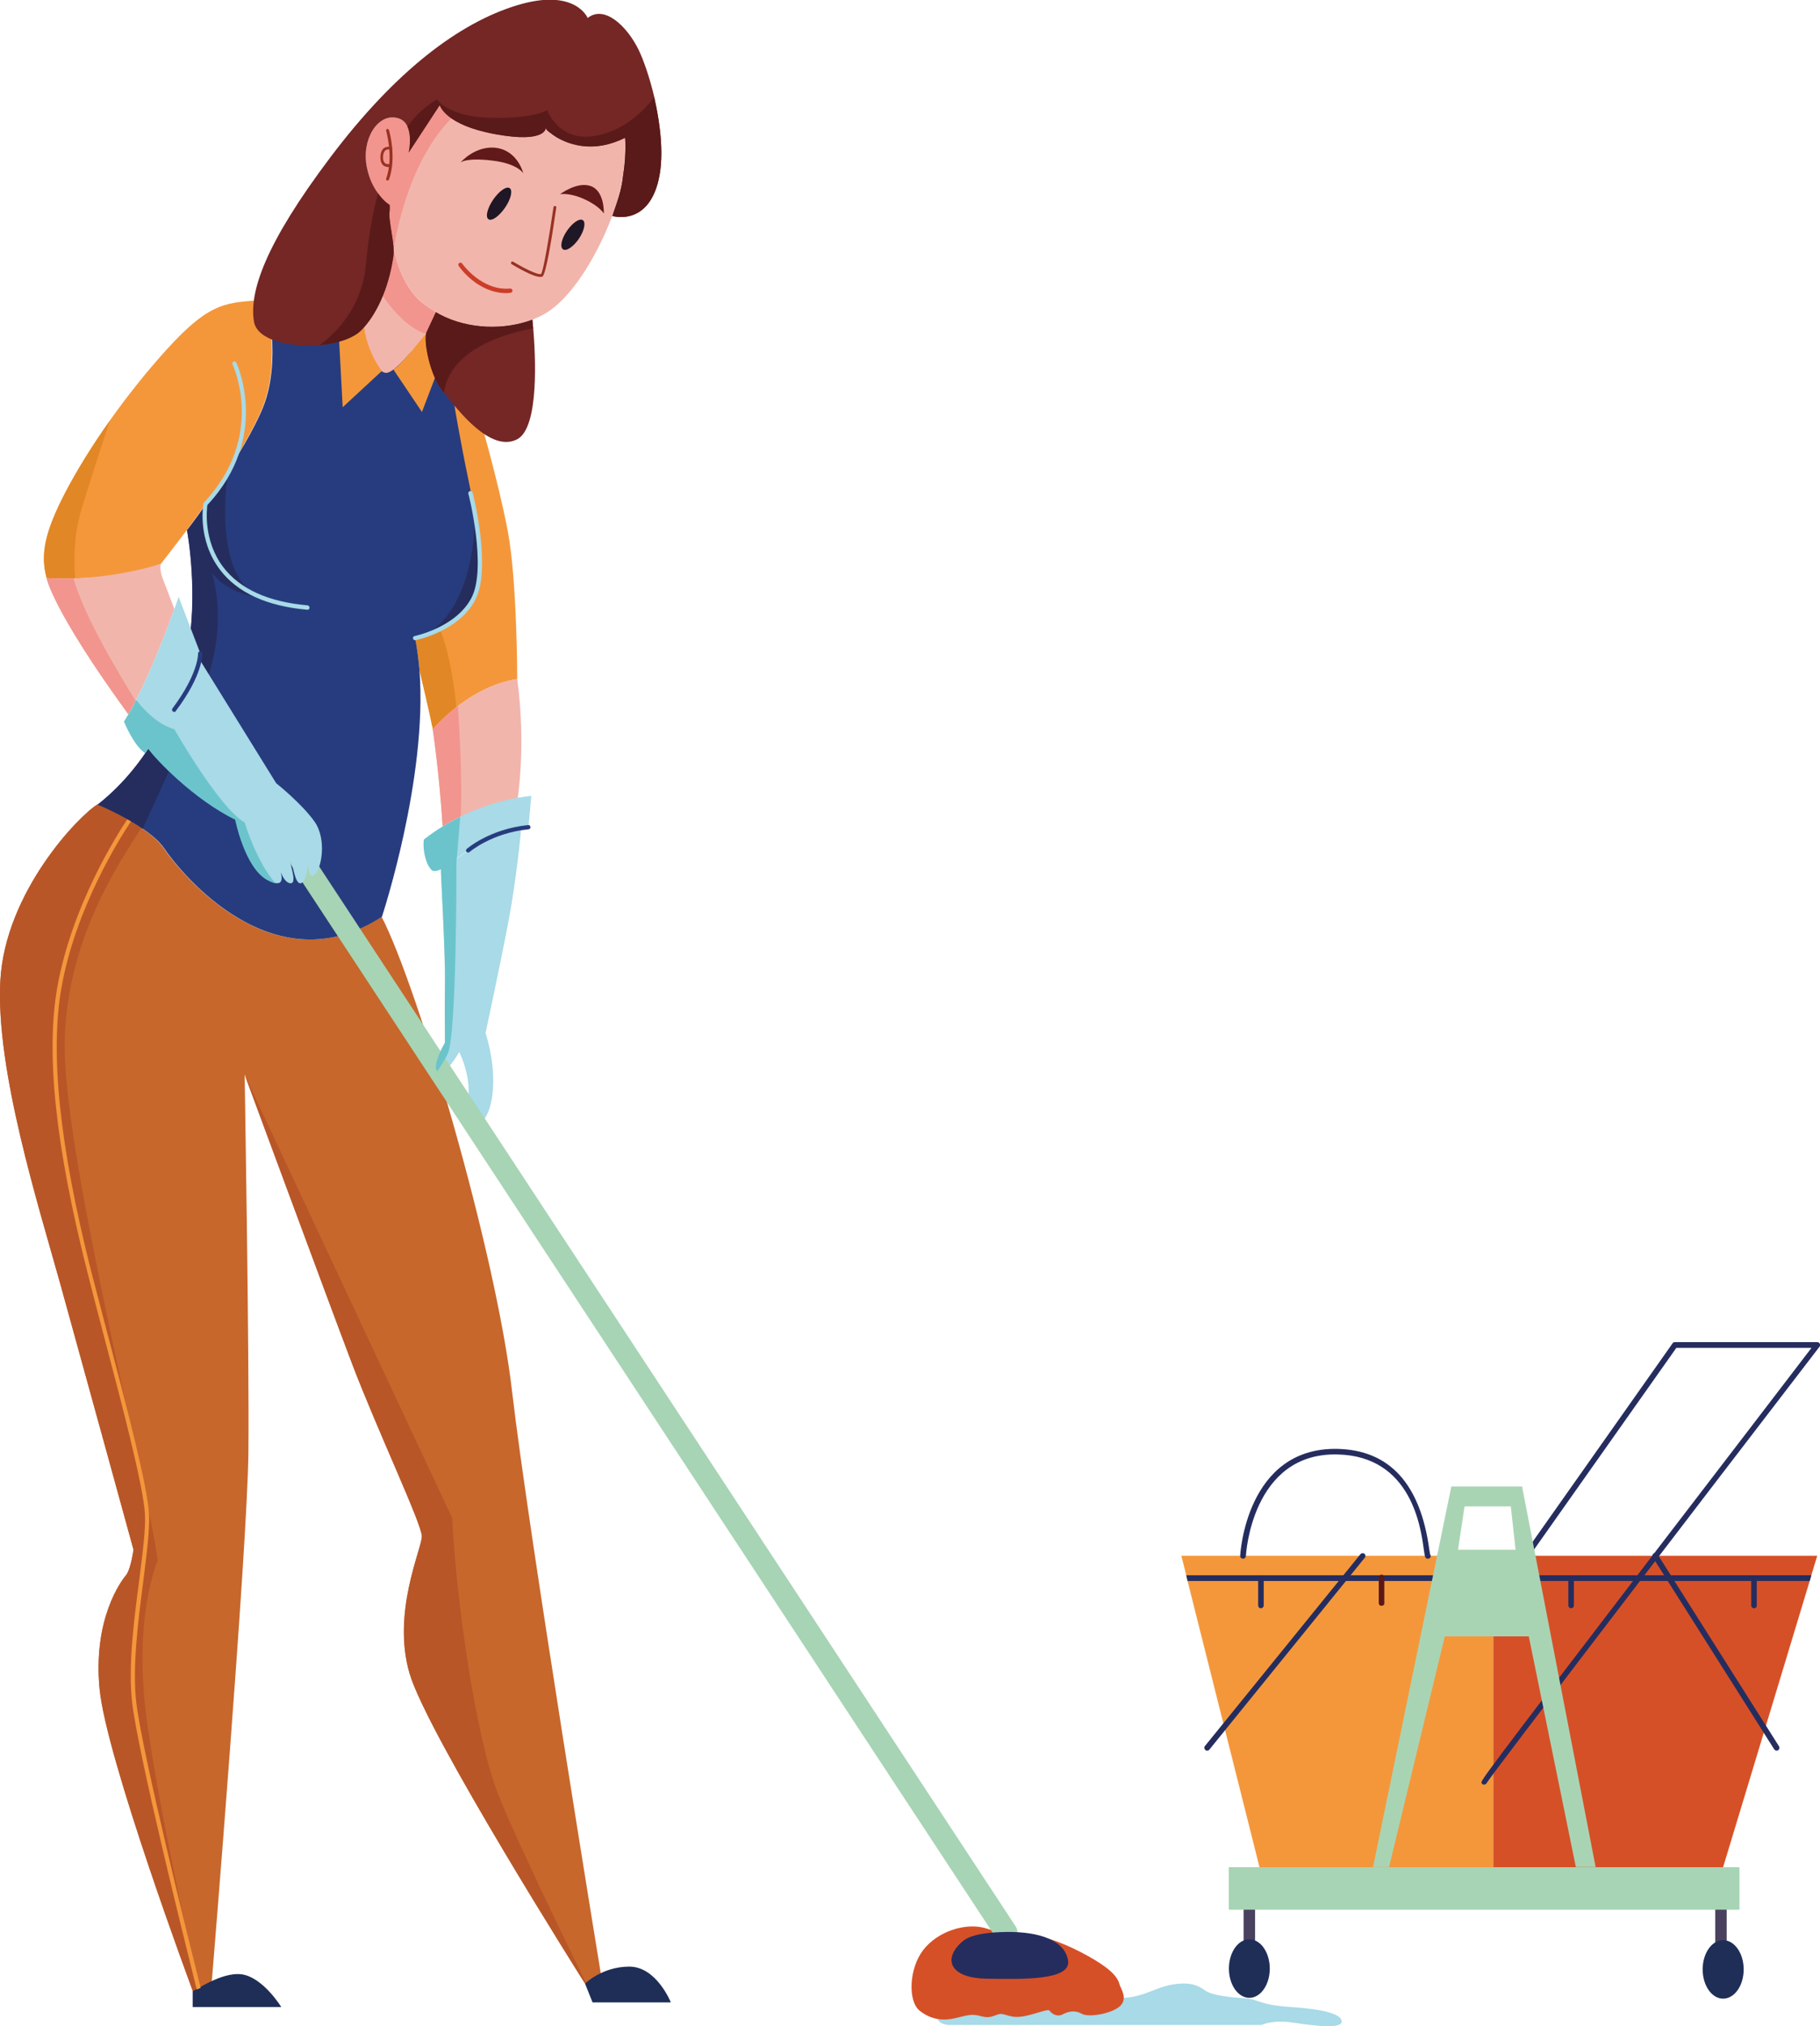 <?xml version="1.0" encoding="utf-8"?>
<!-- Generator: Adobe Illustrator 23.0.5, SVG Export Plug-In . SVG Version: 6.00 Build 0)  -->
<svg version="1.1" id="Capa_1" xmlns="http://www.w3.org/2000/svg" xmlns:xlink="http://www.w3.org/1999/xlink" x="0px" y="0px"
	 viewBox="0 0 111.37 123.95" style="enable-background:new 0 0 111.37 123.95;" xml:space="preserve">
<style type="text/css">
	.st0{fill:#C7672C;}
	.st1{fill:#B95627;}
	.st2{fill:#F4973B;}
	.st3{fill:#E28725;}
	.st4{fill:#273C7E;}
	.st5{fill:#252D5F;}
	.st6{fill:#F1B5AC;}
	.st7{fill:#F2958E;}
	.st8{fill:#A8DAE8;}
	.st9{fill:#D65027;}
	.st10{fill:#1E2E57;}
	.st11{fill:#A7D4B4;}
	.st12{fill:#983222;}
	.st13{fill:#CC3D28;}
	.st14{fill:#611919;}
	.st15{fill:#1F1725;}
	.st16{fill:#742725;}
	.st17{fill:#5A1A19;}
	.st18{fill:#6BC4CB;}
	.st19{fill:#4A415F;}
	.st20{fill:#5C1716;}
	.st21{fill:#A9D4B4;}
</style>
<g>
	<path class="st0" d="M36.78,120.82l-0.91,0.48l-0.07,0.03c0,0-9.64-15.23-10.73-18.96c-1.1-3.73,0.75-7.63,0.75-8.39
		c0-0.75-2.71-6.46-4.27-10.56c-1.53-4.03-6.42-17.29-6.58-17.7l0-0.01c0,0,0.29,17.26,0.23,23.14c-0.06,5.89-2.25,32.49-2.25,32.49
		l-0.67,0.27l-0.11,0.04l-0.13,0.05l-0.24,0.1c0,0-5.31-14.25-5.71-18.52c-0.4-4.27,1.33-6.58,1.62-6.92
		c0.29-0.35,0.46-1.56,0.46-1.56s-3.17-11.54-4.5-16.33C2.33,73.67-0.27,65.42,0.02,60c0.29-5.42,4.79-10.09,5.94-10.79
		c0,0,0.87,0.35,1.83,0.9c0.08,0.04,0.15,0.08,0.22,0.13c0.21,0.13,0.43,0.26,0.64,0.41c0.57,0.38,1.09,0.82,1.4,1.28
		c0.98,1.44,6.65,8.48,13.3,4.15c2.17,4.15,7.01,20.49,7.99,29.08C32.34,93.75,36.78,120.82,36.78,120.82z"/>
	<path class="st1" d="M12.17,121.65l-0.13,0.05l-0.24,0.1c0,0-5.31-14.25-5.71-18.52c-0.4-4.27,1.33-6.58,1.62-6.92
		c0.29-0.35,0.46-1.56,0.46-1.56s-3.17-11.54-4.5-16.33C2.33,73.67-0.27,65.42,0.02,60c0.29-5.42,4.79-10.09,5.94-10.79
		c0,0,0.87,0.35,1.83,0.9c0.08,0.04,0.15,0.08,0.22,0.13c0.21,0.13,0.43,0.26,0.64,0.41c-1.38,2.17-4.49,6.69-4.69,12.88
		c-0.21,6.74,5.14,27.44,5.69,31.94c0,0-1.52,3.39-0.67,9.74C9.65,110.11,11.41,118.23,12.17,121.65z"/>
	<path class="st1" d="M35.86,121.3l-0.07,0.03c0,0-9.64-15.23-10.73-18.96c-1.1-3.73,0.75-7.63,0.75-8.39
		c0-0.75-2.71-6.46-4.27-10.56c-1.53-4.03-6.42-17.29-6.58-17.7l12.71,27.14c0.25,4.93,1.39,13.24,2.81,16.88
		C31.52,112.39,34.39,118.29,35.86,121.3z"/>
	<path class="st2" d="M31.65,41.54c-1.5,0.23-2.79,1-3.71,1.71v0c-0.91,0.71-1.45,1.36-1.45,1.36c0-0.05-0.02-0.14-0.05-0.26
		c-0.15-0.78-0.65-2.86-0.76-3.34c-0.05-0.69-0.14-1.35-0.27-1.98c0,0,0.7-0.18,1.5-0.57c0.8-0.39,1.71-1.01,2.09-1.88
		c0.75-1.73,0.11-4.96-0.35-7.16c-0.46-2.19-0.98-5.08-1.04-5.83l1.71,1.85c0,0,1.17,3.98,1.75,7.04
		C31.65,35.54,31.65,41.54,31.65,41.54z"/>
	<path class="st3" d="M27.93,43.25L27.93,43.25c-0.91,0.71-1.45,1.36-1.45,1.36c0-0.05-0.02-0.14-0.05-0.26
		c-0.15-0.78-0.65-2.86-0.76-3.34c-0.05-0.69-0.14-1.35-0.27-1.98c0,0,0.7-0.18,1.5-0.57C27.52,39.83,27.83,42.25,27.93,43.25z"/>
	<path class="st2" d="M16.07,24.92c-1.15,2.85-4.57,7.42-4.63,7.5c-0.67,0.88-1.6,2.08-1.6,2.08C8.04,35.16,6,35.35,4.59,35.38
		c-1.04,0.03-1.74-0.02-1.74-0.02c-0.4-1.44-0.11-2.83,1.15-5.25c0.67-1.28,1.58-2.78,2.71-4.37c0,0,0,0,0,0
		c1-1.41,2.16-2.89,3.47-4.34c2.77-3.06,3.75-2.88,6.11-3.06C16.29,18.34,17.22,22.05,16.07,24.92z"/>
	<path class="st3" d="M4.99,31.15c-0.49,1.6-0.48,3.24-0.39,4.23c-1.04,0.03-1.74-0.02-1.74-0.02c-0.4-1.44-0.11-2.83,1.15-5.25
		c0.67-1.28,1.58-2.78,2.71-4.37C6.09,27.65,5.31,30.08,4.99,31.15z"/>
	<path class="st4" d="M28.99,36.58c-0.53,1.22-2.09,1.94-2.97,2.25c-0.37,0.13-0.62,0.2-0.62,0.2c0.13,0.63,0.21,1.3,0.27,1.98
		c0.5,6.63-2.3,15.07-2.3,15.07c-6.66,4.33-12.32-2.71-13.3-4.15c-0.29-0.44-0.79-0.86-1.33-1.23c-1.25-0.87-2.76-1.48-2.76-1.48
		c2.66-2.08,4.73-5.48,5.47-9.17c0.72-3.61,0.04-7.42,0-7.61c0,0,0-0.01,0-0.01l0,0c0,0,0,0,0.01-0.01c0-0.01,0.01-0.01,0.02-0.02
		c0.31-0.42,3.5-4.74,4.61-7.47c1.16-2.87,0.23-6.58,0.23-6.58l4.39,1.15l2.69,3.21l2.81-1.85l1.43,2.74
		c0.06,0.75,0.58,3.64,1.04,5.83c0.16,0.76,0.34,1.65,0.48,2.55C29.38,33.67,29.48,35.45,28.99,36.58z"/>
	<path class="st5" d="M12.95,35.02c0,0,1.11,2.94-0.43,6.98c-1.02,2.69-2.76,6.47-3.79,8.7c-1.25-0.87-2.76-1.48-2.76-1.48
		c2.66-2.08,4.73-5.48,5.47-9.17c0.72-3.61,0.04-7.42,0-7.61l0-0.01c0,0,0,0,0.01-0.01c0-0.01,0.01-0.01,0.02-0.02
		c0.24-0.31,2.17-2.77,2.46-3.37c-0.04,0.3-0.91,6.32,2.02,7.5C15.94,36.52,14.04,36.46,12.95,35.02z"/>
	<path class="st6" d="M38.25,8.43c-1.89,0.94-3.37,0.44-4.15-0.01c-0.36-0.16-0.53-0.33-0.62-0.45c-0.07-0.09-0.08-0.15-0.08-0.15
		s0.04,0.96-3.08,0.39c-1.38-0.25-2.21-0.63-2.7-0.98c-0.62-0.43-0.71-0.8-0.71-0.8s-1.17,1.78-1.9,2.9c0,0,0.43-1.86-0.74-2.12
		c-1.17-0.26-2.17,1.34-1.82,3.03c0.35,1.69,1.38,2.3,1.38,2.3s0,0.11,0,0.31c0,0.44,0.03,1.31,0.23,2.28
		c0.01,0.03,0.01,0.06,0.02,0.09c0.25,1.14,0.74,2.4,1.7,3.25c0.28,0.24,0.58,0.45,0.89,0.63c0.08,0.04,0.15,0.09,0.23,0.13
		c1.8,0.95,4.01,0.95,5.66,0.33c0.26-0.1,0.52-0.22,0.75-0.35c1.99-1.13,3.72-4.54,4.41-6.75c0.19-0.62,0.32-1.2,0.4-1.73
		C38.26,9.54,38.25,8.43,38.25,8.43z"/>
	<path class="st7" d="M27.62,7.24c-2.12,2.17-3.09,5.45-3.54,7.99c-0.01-0.03-0.01-0.06-0.02-0.09c-0.2-0.97-0.23-1.83-0.23-2.28
		c0-0.2,0-0.31,0-0.31s-1.04-0.61-1.38-2.3c-0.35-1.69,0.65-3.29,1.82-3.03c1.17,0.26,0.74,2.12,0.74,2.12
		c0.73-1.13,1.9-2.9,1.9-2.9S27,6.81,27.62,7.24z"/>
	<g>
		<path class="st6" d="M26.9,19.23c-0.19,0.27-0.5,0.71-0.87,1.19c-0.83,1.1-1.93,2.41-2.41,2.39c-0.82-0.05-1.6-2.73-1.52-3.33
			c0.04-0.28,0.47-1.16,0.91-2.05c0.53-1.06,1.08-2.15,1.05-2.28c0.25,1.17,0.73,2.47,1.72,3.34C26.13,18.77,26.51,19.02,26.9,19.23
			z"/>
		<path class="st7" d="M26.9,19.23c-0.19,0.27-0.5,0.71-0.87,1.19c-1.4-0.48-2.59-2.19-3.02-3c0.53-1.06,1.08-2.15,1.05-2.28
			c0.25,1.17,0.73,2.47,1.72,3.34C26.13,18.77,26.51,19.02,26.9,19.23z"/>
	</g>
	<g>
		<path class="st6" d="M10.67,37.25c-0.44,1.22-1.39,3.72-2.37,5.62c-0.15,0.29-0.3,0.56-0.45,0.82c-4.69-6.45-5-8.33-5-8.33
			c0.56,0.04,1.12,0.04,1.65,0.02c3-0.1,5.34-0.89,5.34-0.89s-0.12,0.35,0.17,1.04C10.21,36.04,10.52,36.85,10.67,37.25z"/>
		<path class="st7" d="M8.3,42.87c-0.15,0.29-0.3,0.56-0.45,0.82c-4.69-6.45-5-8.33-5-8.33c0.56,0.04,1.12,0.04,1.65,0.02
			C5.08,37.55,7.19,41.09,8.3,42.87z"/>
	</g>
	<g>
		<path class="st6" d="M31.65,49.04c-1.3,0.1-2.58,0.58-3.46,0.98c-0.67,0.32-1.1,0.58-1.1,0.58c-0.22-3.42-0.59-5.85-0.64-6.2
			c0.02,0.1,0.04,0.17,0.04,0.21c0,0,0.57-0.69,1.53-1.42c0.91-0.7,2.17-1.43,3.63-1.65C32.22,45.69,31.65,49.04,31.65,49.04z"/>
		<path class="st7" d="M28.19,50.02c-0.67,0.32-1.1,0.58-1.1,0.58c-0.22-3.42-0.59-5.85-0.64-6.2c0.02,0.1,0.04,0.17,0.04,0.21
			c0,0,0.57-0.69,1.53-1.42C28.12,44.75,28.3,47.7,28.19,50.02z"/>
	</g>
	<path class="st8" d="M58.01,123.87H77.2c0,0,0.66-0.34,1.96-0.14c1.3,0.2,2.91,0.39,2.94-0.06c0.03-0.46-1.12-0.77-3.12-0.9
		c-1.99-0.13-1.93-0.48-2.8-0.53c-0.87-0.06-2.02-0.17-2.45-0.49c-0.43-0.32-0.98-0.55-2.11-0.33c-1.13,0.22-1.93,0.97-3.72,0.77
		c-1.79-0.2-2.86-0.72-4.88,0.03c-2.02,0.75-2.88,0.55-3.75,0.29C58.42,122.23,56.37,123.61,58.01,123.87z"/>
	<path class="st9" d="M60.44,117.99c-1.32-0.45-3.09,0.17-3.95,1.3c-0.87,1.13-0.95,3.14-0.2,3.72c0.75,0.58,1.5,0.61,2.22,0.43
		c0.72-0.17,0.95-0.26,1.47-0.12s0.66,0.06,1.07-0.09c0.4-0.14,0.63,0.2,1.35,0.14c0.72-0.06,1.73-0.52,1.82-0.38
		c0.09,0.14,0.43,0.43,0.81,0.23c0.38-0.2,0.78-0.26,1.18-0.03c0.4,0.23,1.79,0,2.31-0.46c0.52-0.46,0.06-1.1,0-1.3
		c-0.06-0.2-0.14-0.56-0.87-1.1c-0.72-0.54-2.21-1.34-3.34-1.69C63.19,118.31,61.45,118.34,60.44,117.99z"/>
	<path class="st2" d="M22.28,18.96l-1.6,0.53l0.29,5.42l2.4-2.22C23.37,22.7,22.04,21.03,22.28,18.96z"/>
	<path class="st2" d="M24.07,22.6l1.75,2.6l0.92-2.41l-0.7-2.38C26.04,20.41,24.5,22.41,24.07,22.6z"/>
	<path class="st10" d="M11.79,121.8c0.31-0.12,2.02-1.33,3.23-0.98c1.21,0.35,2.19,1.95,2.19,1.95h-5.42V121.8z"/>
	<path class="st10" d="M35.8,121.34c0,0,1.04-1.04,2.71-1.04c1.67,0,2.54,2.19,2.54,2.19h-4.79L35.8,121.34z"/>
	<path class="st8" d="M12.2,40.32L12.2,40.32c-0.09,0.34-0.31,0.95-0.87,1.97c-0.39,0.7-0.85,1.44-1.27,2.07
		c-0.41,0.62-0.78,1.14-0.99,1.43c-0.12,0.17-0.19,0.27-0.19,0.27c-0.72-0.49-1.29-1.93-1.29-1.93c0.09-0.14,0.18-0.29,0.27-0.44
		c0.16-0.27,0.32-0.56,0.47-0.88c0.97-1.89,1.9-4.35,2.34-5.56c0.17-0.46,0.26-0.74,0.26-0.74l1.33,3.46
		C12.26,39.98,12.27,40.07,12.2,40.32z"/>
	<path class="st8" d="M31.13,56.28c-0.52,2.74-1.42,6.92-1.42,6.92s0.64,1.82,0.43,3.69c-0.2,1.88-1.15,2.22-1.47,2.02
		c-0.31-0.2,0.06-1.35,0-2.45c-0.06-1.1-0.57-2.11-0.57-2.11s-0.81,1.47-1.29,1.21c-0.01-0.01-0.03-0.02-0.04-0.03
		c-0.38-0.32,0.46-1.75,0.46-1.75s-0.03-1.99,0-3.69c0.03-1.7-0.27-6.89-0.25-6.92c0,0,0,0,0,0c0.28-0.13,0.61-0.36,0.97-0.63
		c0.7-0.51,1.5-1.14,2.19-1.38c0.79-0.28,1.38-0.42,1.75-0.48C31.86,51.08,31.6,53.76,31.13,56.28z"/>
	<path class="st8" d="M32.51,48.69l-0.17,1.9c0,0-0.16,0.01-0.44,0.06c-0.37,0.07-0.96,0.21-1.75,0.48
		c-0.69,0.24-1.49,0.88-2.19,1.38c-0.36,0.27-0.7,0.5-0.97,0.63c-0.26,0.13-0.47,0.16-0.59,0.03c-0.49-0.52-0.53-1.77-0.43-1.85
		c0.73-0.57,1.48-1.02,2.2-1.37C30.51,48.81,32.51,48.69,32.51,48.69z"/>
	<path class="st6" d="M38.25,8.43c0,0,0.01,1.11-0.12,2.3C38.34,9.37,38.25,8.43,38.25,8.43z"/>
	<g>
		<path class="st11" d="M61.57,118.91c-0.23,0-0.45-0.11-0.58-0.31L17.81,52.91c-0.21-0.32-0.12-0.75,0.2-0.96
			c0.32-0.21,0.75-0.12,0.96,0.2l43.18,65.69c0.21,0.32,0.12,0.75-0.2,0.96C61.84,118.88,61.7,118.91,61.57,118.91z"/>
	</g>
	<path class="st8" d="M19.24,53.51c-0.43,0.32-0.37-0.75-0.37-0.75s-0.09,1.21-0.47,1.27c-0.38,0.06-0.48-1.3-0.62-1.36
		c-0.14-0.06,0.46,1.38,0,1.36c-0.28-0.01-0.48-0.38-0.6-0.67c0.09,0.31,0.12,0.73-0.3,0.66c-0.12-0.02-0.29-0.08-0.51-0.2
		c-1.38-0.75-1.96-3.69-1.96-3.69c-2.52-1.23-4.88-3.7-5.32-4.34C9.01,45.71,8.99,45.67,9,45.65l0.85-1.41l2.35-3.92l4.7,7.59
		c0,0,1.56,1.24,2.34,2.34C20.02,51.34,19.67,53.19,19.24,53.51z"/>
	<g>
		<path class="st8" d="M18.82,37.3c0,0-0.01,0-0.01,0c-2.48-0.22-4.28-1.04-5.35-2.45c-1.39-1.83-1.03-3.95-1.01-4.04
			c0-0.02,0.02-0.05,0.03-0.07c3.82-4.06,1.77-8.41,1.75-8.45c-0.03-0.06,0-0.14,0.06-0.17c0.07-0.03,0.14,0,0.17,0.06
			c0.02,0.04,2.13,4.54-1.77,8.71c-0.04,0.29-0.25,2.19,0.97,3.8c1.02,1.34,2.76,2.13,5.16,2.34c0.07,0.01,0.12,0.07,0.12,0.14
			C18.94,37.24,18.89,37.3,18.82,37.3z"/>
	</g>
	<g>
		<path class="st4" d="M28.65,52.15c-0.04,0-0.07-0.01-0.1-0.04c-0.05-0.05-0.04-0.13,0.01-0.18c0.06-0.05,1.42-1.22,3.76-1.46
			c0.07-0.01,0.13,0.04,0.14,0.12c0.01,0.07-0.04,0.13-0.12,0.14c-2.25,0.22-3.6,1.38-3.61,1.39
			C28.71,52.14,28.68,52.15,28.65,52.15z"/>
	</g>
	<g>
		<path class="st2" d="M12.28,121.6l-0.24,0.1c-0.79-3.15-3.58-14.39-3.95-17.53c-0.26-2.2,0.1-5.02,0.43-7.51
			c0.21-1.68,0.4-3.13,0.35-4.05c-0.1-1.71-1.37-6.56-2.5-10.84c-0.38-1.44-0.74-2.82-1.04-4.02C3.4,70.12,2.8,64.46,3.5,60.43
			c0.87-4.97,3.63-9.32,4.29-10.31c0.08,0.04,0.15,0.08,0.22,0.13c-0.63,0.95-3.4,5.28-4.26,10.23c-0.69,3.99-0.1,9.62,1.81,17.21
			c0.31,1.2,0.67,2.58,1.05,4.02c1.13,4.29,2.41,9.16,2.51,10.9c0.05,0.95-0.14,2.41-0.35,4.1c-0.32,2.47-0.68,5.28-0.43,7.44
			C8.71,107.26,11.48,118.42,12.28,121.6z"/>
	</g>
	<g>
		<g>
			<path class="st12" d="M23.71,11.04c-0.01,0-0.02,0-0.03,0c-0.05-0.02-0.07-0.07-0.05-0.11c0.47-1.31,0-2.91,0-2.93
				c-0.01-0.05,0.01-0.09,0.06-0.11c0.05-0.01,0.09,0.01,0.11,0.06c0.02,0.07,0.49,1.67,0,3.04C23.78,11.02,23.75,11.04,23.71,11.04
				z"/>
		</g>
		<g>
			<path class="st12" d="M23.78,10.22c-0.09,0-0.21-0.02-0.32-0.1c-0.13-0.11-0.19-0.29-0.18-0.54c0.01-0.26,0.09-0.43,0.23-0.53
				c0.2-0.13,0.43-0.05,0.44-0.05c0.04,0.02,0.07,0.06,0.05,0.11c-0.02,0.05-0.06,0.07-0.11,0.05c0,0-0.17-0.06-0.29,0.03
				c-0.09,0.06-0.15,0.2-0.16,0.39c-0.01,0.19,0.03,0.33,0.12,0.4c0.12,0.1,0.3,0.05,0.3,0.05c0.05-0.01,0.09,0.02,0.11,0.06
				c0.01,0.05-0.02,0.09-0.06,0.11C23.92,10.2,23.86,10.22,23.78,10.22z"/>
		</g>
	</g>
	<g>
		<path class="st13" d="M30.98,17.93c-1.75,0-2.86-1.58-2.91-1.66c-0.04-0.06-0.03-0.14,0.03-0.18c0.06-0.04,0.14-0.03,0.18,0.03
			c0.01,0.02,1.19,1.69,2.94,1.53c0.07-0.01,0.13,0.05,0.14,0.12c0.01,0.07-0.05,0.13-0.12,0.14
			C31.16,17.93,31.07,17.93,30.98,17.93z"/>
	</g>
	<g>
		<path class="st12" d="M33.06,16.94c-0.29,0-0.88-0.26-1.75-0.78c-0.04-0.02-0.05-0.08-0.03-0.12c0.02-0.04,0.08-0.05,0.12-0.03
			c1.01,0.6,1.59,0.81,1.71,0.75c0.13-0.15,0.49-2.22,0.76-4.09c0.01-0.05,0.05-0.08,0.1-0.07c0.05,0.01,0.08,0.05,0.07,0.1
			c-0.22,1.52-0.62,4.1-0.85,4.22C33.15,16.93,33.11,16.94,33.06,16.94z"/>
	</g>
	<path class="st14" d="M28.18,9.94c0,0,0.92-1.08,2.22-0.89c1.3,0.2,1.62,1.55,1.62,1.55S31.68,10,30.1,9.82
		C28.51,9.63,28.18,9.94,28.18,9.94z"/>
	<path class="st14" d="M34.27,11.88c0,0,1.07-0.81,1.9-0.49c0.84,0.32,0.78,1.67,0.78,1.67s-0.26-0.45-1.18-0.87
		C34.84,11.76,34.27,11.88,34.27,11.88z"/>
	<path class="st15" d="M30.9,12.71c-0.36,0.52-0.81,0.84-1.01,0.7c-0.2-0.14-0.07-0.67,0.29-1.2c0.36-0.52,0.81-0.84,1.01-0.7
		C31.39,11.65,31.26,12.19,30.9,12.71z"/>
	<path class="st15" d="M35.42,14.61c-0.34,0.49-0.77,0.78-0.97,0.64c-0.2-0.14-0.09-0.65,0.25-1.14c0.34-0.49,0.77-0.78,0.97-0.64
		C35.86,13.61,35.75,14.12,35.42,14.61z"/>
	<g>
		<path class="st4" d="M10.66,43.55c-0.03,0-0.05-0.01-0.08-0.03c-0.06-0.04-0.07-0.13-0.03-0.18c1.61-2.15,1.57-3.35,1.57-3.36
			c0-0.07,0.05-0.13,0.12-0.14c0.07,0,0.13,0.05,0.14,0.12c0,0.05,0.06,1.3-1.62,3.53C10.74,43.54,10.7,43.55,10.66,43.55z"/>
	</g>
	<g>
		<path class="st16" d="M40.24,11.24c-0.73,2.6-2.77,1.97-2.77,1.97c0.26-0.76,0.56-1.54,0.66-2.49c0.21-1.35,0.12-2.29,0.12-2.29
			c-1.89,0.94-3.37,0.44-4.15-0.01c-0.4-0.23-0.62-0.45-0.62-0.45c-0.07-0.09-0.08-0.15-0.08-0.15s0.04,0.96-3.08,0.39
			c-3.11-0.56-3.41-1.78-3.41-1.78s-1.17,1.78-1.9,2.9c0,0,0.22-0.96-0.08-1.59c-0.12-0.26-0.32-0.46-0.66-0.53
			c-1.17-0.26-2.17,1.34-1.82,3.03c0.14,0.7,0.41,1.22,0.67,1.57c0.36,0.51,0.72,0.72,0.72,0.72s0,0.11,0,0.31
			c-0.11,0.66,0.35,2.03,0.23,2.86c-0.29,1.99-1.07,3.6-1.96,4.49c-0.51,0.51-1.5,0.81-2.55,0.91c-1.81,0.17-3.83-0.28-4.02-1.43
			c-0.3-1.82,0.69-4.76,4.67-10.04c3.98-5.28,7.88-8.23,11.44-9.31c3.56-1.08,4.31,0.78,4.31,0.78c1.04-0.82,2.42,0.52,3.12,1.95
			c0.29,0.6,0.67,1.67,0.96,2.9C40.43,7.69,40.67,9.73,40.24,11.24z"/>
		<path class="st17" d="M24.06,15.72c-0.29,1.99-1.07,3.6-1.96,4.49c-0.51,0.51-1.5,0.81-2.55,0.91c1.05-0.77,2.59-2.33,2.84-4.91
			c0.13-1.45,0.36-2.96,0.74-4.38c0.36,0.51,0.72,0.72,0.72,0.72s0,0.11,0,0.31C23.73,13.52,24.19,14.89,24.06,15.72z"/>
		<path class="st17" d="M40.24,11.24c-0.73,2.6-2.77,1.97-2.77,1.97c0.26-0.76,0.56-1.54,0.66-2.49c0.21-1.35,0.12-2.29,0.12-2.29
			c-1.89,0.94-3.37,0.44-4.15-0.01c-0.4-0.23-0.62-0.45-0.62-0.45c-0.07-0.09-0.08-0.15-0.08-0.15s0.04,0.96-3.08,0.39
			c-3.11-0.56-3.41-1.78-3.41-1.78s-1.17,1.78-1.9,2.9c0,0,0.22-0.96-0.08-1.59c0.5-0.68,1.1-1.25,1.81-1.66
			c0,0,0.66,1.08,3.36,1.13c2.7,0.04,3.38-0.48,3.38-0.48S34.27,9,36.95,8.19c1.45-0.43,2.45-1.42,3.08-2.23
			C40.43,7.69,40.67,9.73,40.24,11.24z"/>
	</g>
	<g>
		<path class="st16" d="M31.65,26.87c-1.62,0.84-3.61-1.75-4.48-2.85c-0.02-0.03-0.05-0.07-0.08-0.1c-0.82-1.04-1.17-3.12-0.99-3.58
			l0.58-1.24c0.08,0.04,0.15,0.09,0.23,0.13c1.8,0.95,4.01,0.95,5.66,0.33h0.01c0,0,0.02,0.2,0.05,0.53
			C32.76,21.65,33.02,26.15,31.65,26.87z"/>
		<path class="st17" d="M32.62,20.09c-1.52,0.27-5.04,1.18-5.46,3.93c-0.02-0.03-0.05-0.07-0.08-0.1c-0.82-1.04-1.17-3.12-0.99-3.58
			l0.58-1.24c0.08,0.04,0.15,0.09,0.23,0.13c1.8,0.95,4.01,0.95,5.66,0.33h0.01C32.57,19.55,32.6,19.75,32.62,20.09z"/>
	</g>
	<path class="st5" d="M28.99,36.58c-0.53,1.22-2.09,1.94-2.97,2.25c3.06-1.68,3.03-6.99,3.03-6.99s0.03,0.04,0.07,0.13
		C29.38,33.67,29.48,35.45,28.99,36.58z"/>
	<g>
		<path class="st8" d="M25.4,39.16c-0.06,0-0.11-0.04-0.13-0.1c-0.01-0.07,0.03-0.14,0.1-0.15c0.03-0.01,2.58-0.54,3.5-2.38
			c0.92-1.85-0.19-6.29-0.21-6.33c-0.02-0.07,0.03-0.14,0.1-0.16c0.07-0.02,0.14,0.03,0.16,0.09c0.05,0.19,1.15,4.57,0.19,6.51
			c-0.97,1.95-3.57,2.5-3.68,2.52C25.42,39.16,25.41,39.16,25.4,39.16z"/>
	</g>
	<path class="st18" d="M14.97,50.31c0,0,0.72,2.42,1.89,3.72c-0.12-0.02-0.29-0.08-0.51-0.2c-1.38-0.75-1.96-3.69-1.96-3.69
		c-2.52-1.23-4.88-3.7-5.32-4.34c-0.12,0.17-0.19,0.27-0.19,0.27c-0.72-0.49-1.29-1.93-1.29-1.93c0.09-0.14,0.18-0.29,0.27-0.44
		c0.16-0.27,0.32-0.56,0.47-0.88c0.37,0.46,0.89,1.03,1.52,1.42c0.07,0.04,0.14,0.09,0.22,0.12c0.19,0.1,0.39,0.19,0.6,0.25
		C10.67,44.61,13.42,49.44,14.97,50.31z"/>
	<path class="st18" d="M27.95,52.53c-0.01,0.16-0.02,0.26-0.02,0.26s0.03,10.65-0.55,11.71c-0.15,0.29-0.37,0.65-0.61,1.03
		c-0.38-0.32,0.46-1.75,0.46-1.75s-0.03-1.99,0-3.69c0.03-1.7-0.27-6.89-0.25-6.92c0,0,0,0,0,0c-0.26,0.13-0.47,0.16-0.59,0.03
		c-0.49-0.52-0.53-1.77-0.43-1.85c0.73-0.57,1.48-1.02,2.2-1.37C28.09,50.84,28,52.02,27.95,52.53z"/>
	<path class="st5" d="M58.73,118.91c-1.06,1.08-0.43,2.11,1.67,2.13c2.11,0.03,5.14,0.12,4.96-1.1c-0.18-1.21-1.68-1.79-3.8-1.76
		C59.46,118.22,59.02,118.62,58.73,118.91z"/>
	<g>
		<g>
			<g>
				<path class="st19" d="M76.45,119.65c-0.19,0-0.35-0.16-0.35-0.35v-2.81c0-0.19,0.16-0.35,0.35-0.35c0.19,0,0.35,0.16,0.35,0.35
					v2.81C76.8,119.49,76.64,119.65,76.45,119.65z"/>
			</g>
			<g>
				<path class="st19" d="M105.31,120.04c-0.19,0-0.35-0.15-0.35-0.35v-3.19c0-0.19,0.16-0.35,0.35-0.35c0.19,0,0.35,0.16,0.35,0.35
					v3.19C105.66,119.88,105.51,120.04,105.31,120.04z"/>
			</g>
		</g>
		<polygon class="st2" points="91.38,95.17 91.38,114.65 77.18,114.65 72.67,96.71 72.59,96.36 72.29,95.17 		"/>
		<polygon class="st9" points="111.2,95.17 110.84,96.36 110.74,96.71 105.31,114.65 91.38,114.65 91.38,95.17 		"/>
		<rect x="75.19" y="114.22" class="st11" width="31.25" height="2.6"/>
		<path class="st10" d="M77.7,120.42c0,0.99-0.56,1.79-1.25,1.79c-0.69,0-1.25-0.8-1.25-1.79c0-0.99,0.56-1.79,1.25-1.79
			C77.14,118.63,77.7,119.43,77.7,120.42z"/>
		<path class="st10" d="M106.7,120.47c0,0.99-0.56,1.79-1.26,1.79c-0.69,0-1.25-0.8-1.25-1.79c0-0.99,0.56-1.79,1.25-1.79
			C106.14,118.68,106.7,119.49,106.7,120.47z"/>
		<g>
			<path class="st5" d="M73.87,107.09c-0.04,0-0.08-0.01-0.11-0.04c-0.07-0.06-0.09-0.17-0.03-0.24l9.52-11.74
				c0.06-0.07,0.17-0.08,0.24-0.03c0.07,0.06,0.09,0.17,0.03,0.24L74,107.03C73.97,107.07,73.92,107.09,73.87,107.09z"/>
		</g>
		<g>
			<path class="st5" d="M108.72,107.09c-0.06,0-0.11-0.03-0.15-0.08l-7.43-11.74c-0.05-0.08-0.03-0.19,0.05-0.24
				c0.08-0.05,0.19-0.03,0.24,0.05l7.43,11.74c0.05,0.08,0.03,0.19-0.05,0.24C108.78,107.08,108.75,107.09,108.72,107.09z"/>
		</g>
		<g>
			<path class="st5" d="M76.06,95.35C76.06,95.35,76.05,95.35,76.06,95.35c-0.1-0.01-0.18-0.09-0.17-0.18
				c0-0.07,0.36-6.65,5.95-6.54c3.18,0.07,5.07,2.13,5.62,6.14c0.02,0.13,0.04,0.25,0.05,0.31c0.02,0.03,0.04,0.06,0.04,0.1
				c0,0.1-0.08,0.17-0.17,0.17c-0.18,0-0.19-0.13-0.25-0.54c-0.19-1.42-0.79-5.74-5.29-5.84c-5.25-0.12-5.6,6.15-5.6,6.21
				C76.23,95.28,76.15,95.35,76.06,95.35z"/>
		</g>
		<g>
			<path class="st5" d="M90.82,109.17c-0.07,0-0.14-0.04-0.16-0.11c-0.05-0.13-0.06-0.16,10.2-13.57
				c4.49-5.86,8.98-11.71,9.99-13.04h-8.27L93.51,95.3c-0.05,0.08-0.16,0.1-0.24,0.04c-0.08-0.05-0.1-0.16-0.04-0.24l9.12-12.93
				c0.03-0.05,0.08-0.07,0.14-0.07h8.71c0.07,0,0.13,0.04,0.16,0.1c0.03,0.06,0.02,0.13-0.02,0.18
				c-6.89,8.97-19.97,26.04-20.36,26.68c-0.02,0.04-0.05,0.08-0.1,0.09C90.86,109.16,90.84,109.17,90.82,109.17z"/>
		</g>
		<g>
			<polygon class="st5" points="110.84,96.36 110.74,96.71 72.67,96.71 72.59,96.36 			"/>
		</g>
		<g>
			<path class="st5" d="M77.16,98.38c-0.1,0-0.17-0.08-0.17-0.17v-1.67c0-0.1,0.08-0.17,0.17-0.17c0.09,0,0.17,0.08,0.17,0.17v1.67
				C77.33,98.3,77.25,98.38,77.16,98.38z"/>
		</g>
		<g>
			<path class="st20" d="M84.54,98.23c-0.1,0-0.17-0.07-0.17-0.16v-1.59c0-0.09,0.08-0.16,0.17-0.16s0.17,0.07,0.17,0.16v1.59
				C84.72,98.16,84.64,98.23,84.54,98.23z"/>
		</g>
		<g>
			<path class="st5" d="M96.14,98.38c-0.09,0-0.17-0.08-0.17-0.17v-1.67c0-0.1,0.08-0.17,0.17-0.17c0.1,0,0.17,0.08,0.17,0.17v1.67
				C96.31,98.3,96.24,98.38,96.14,98.38z"/>
		</g>
		<g>
			<path class="st5" d="M107.33,98.38c-0.09,0-0.17-0.08-0.17-0.17v-1.67c0-0.1,0.08-0.17,0.17-0.17c0.09,0,0.17,0.08,0.17,0.17
				v1.67C107.51,98.3,107.43,98.38,107.33,98.38z"/>
		</g>
		<path class="st21" d="M93.14,90.93h-4.33l-4.79,23.28H85l3.41-14.11h5.14l2.88,14.11h1.21L93.14,90.93z M89.22,94.8l0.4-2.65h2.83
			l0.29,2.65H89.22z"/>
	</g>
</g>
</svg>
